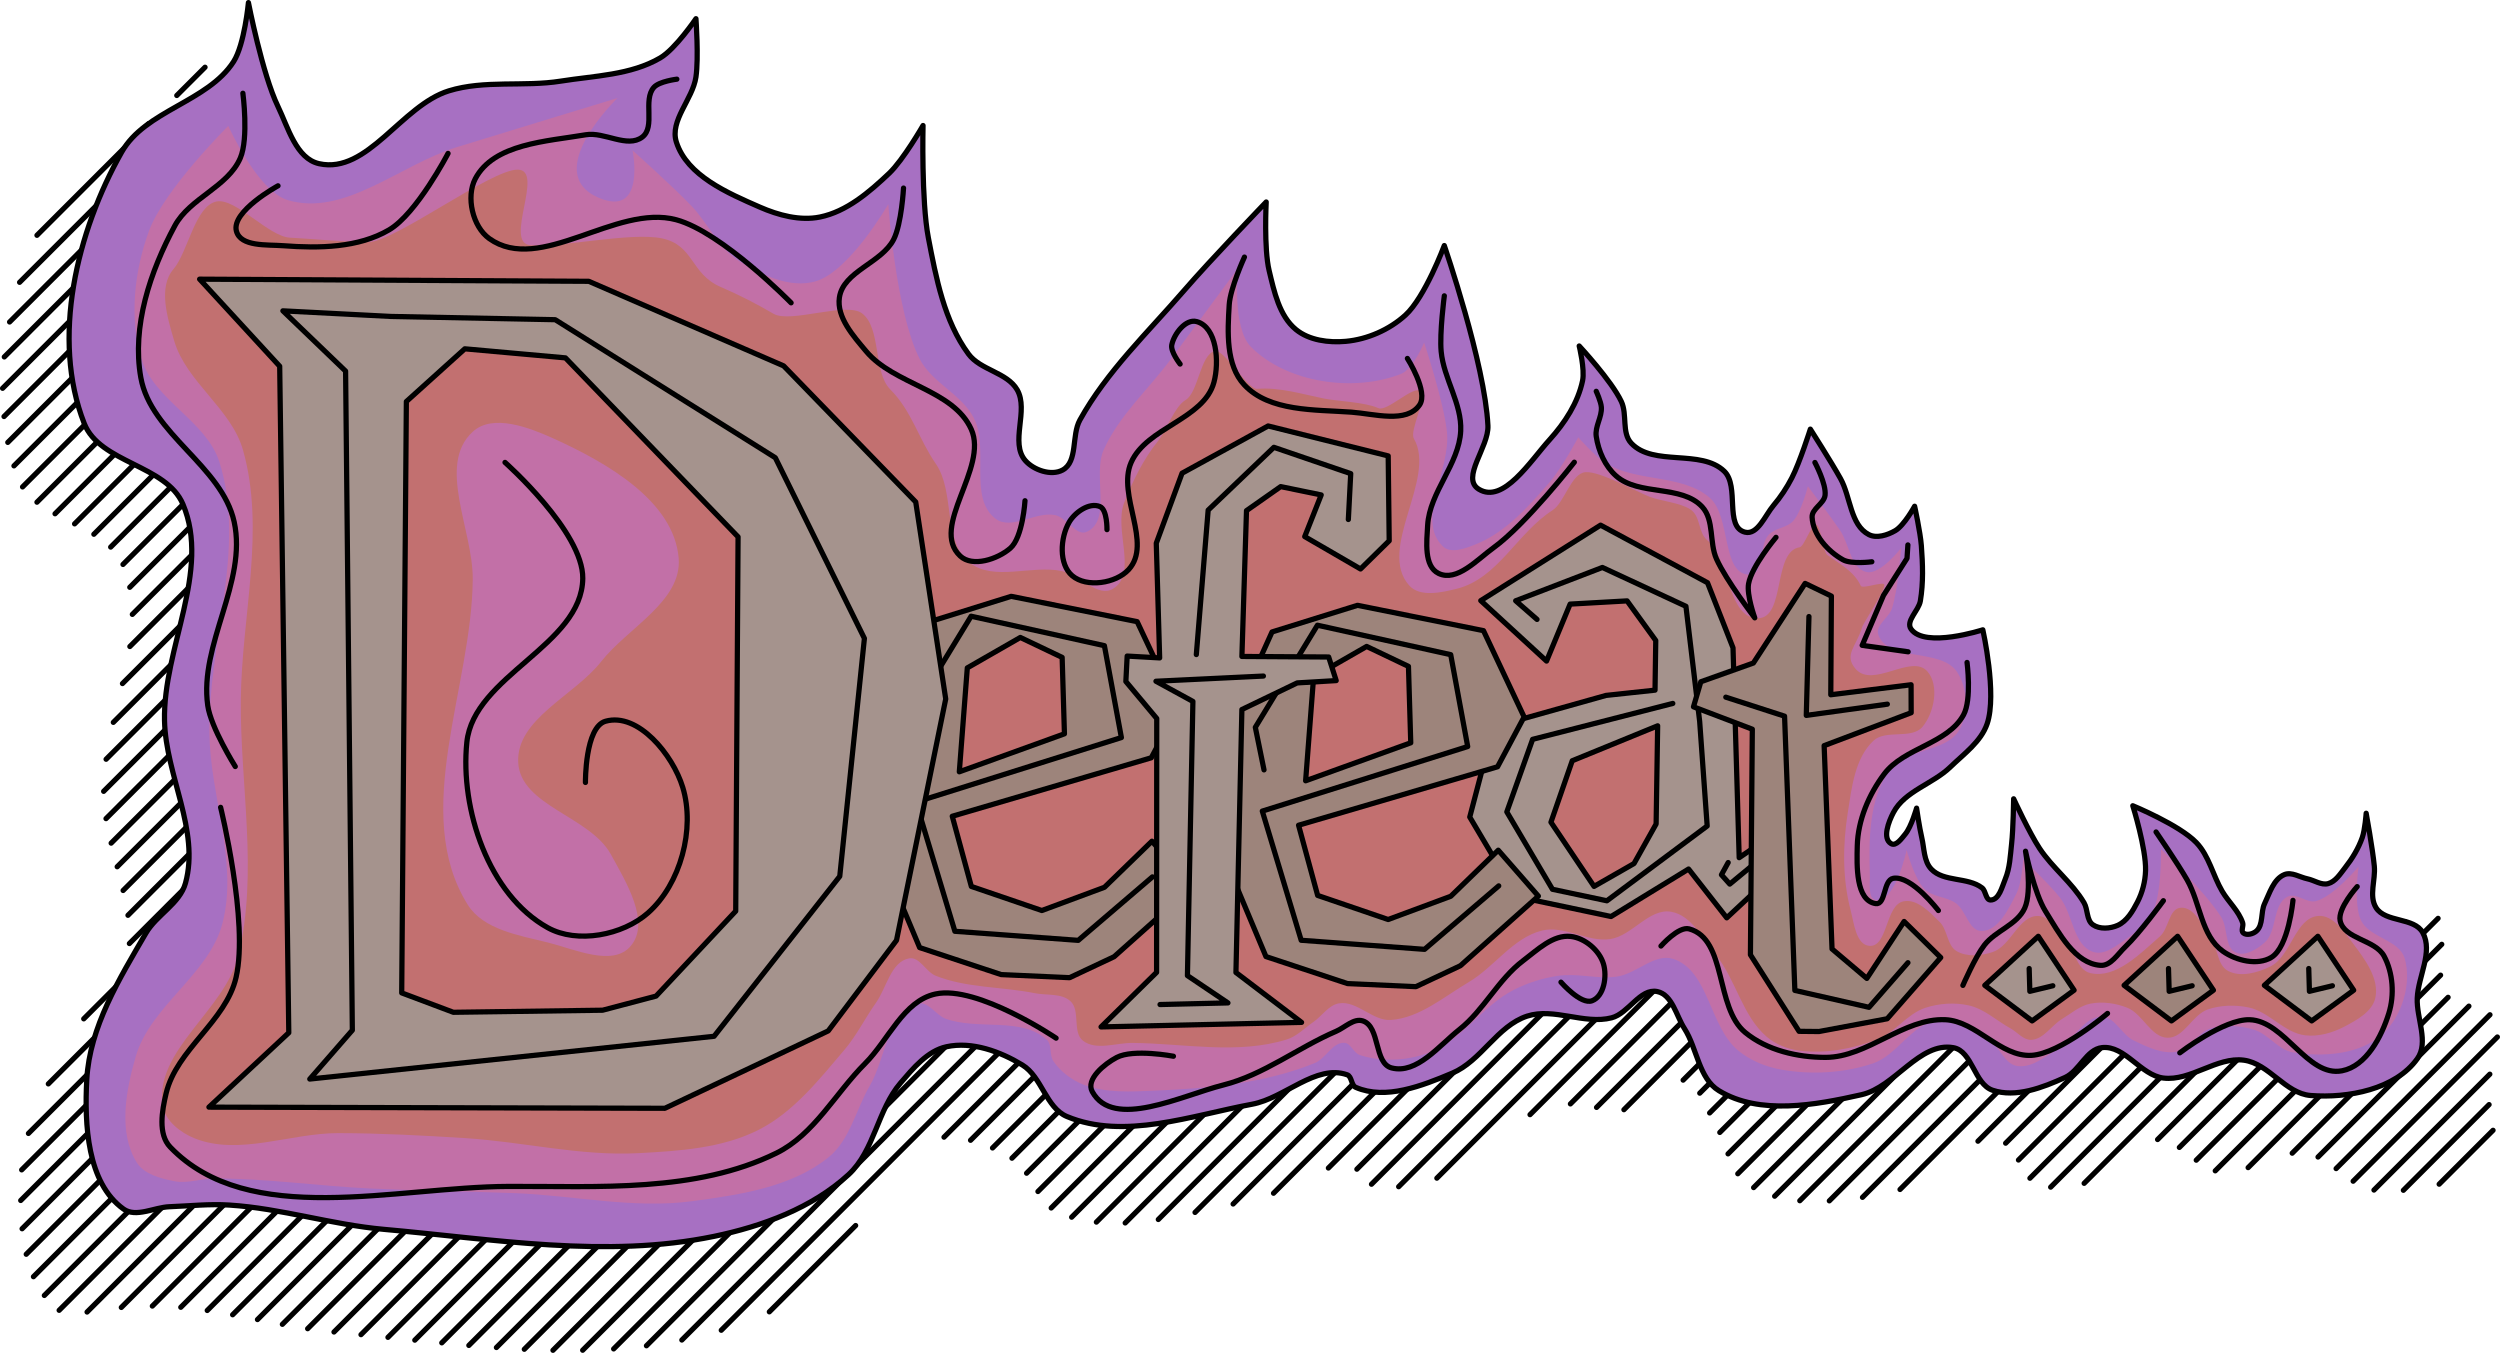 <?xml version="1.0" encoding="UTF-8" standalone="no"?>
<!-- Created with Inkscape (http://www.inkscape.org/) -->

<svg
   width="238.44mm"
   height="129.039mm"
   viewBox="0 0 238.44 129.039"
   version="1.1"
   id="svg5"
   inkscape:version="1.2.2 (b0a8486541, 2022-12-01)"
   sodipodi:docname="defeat.svg"
   xmlns:inkscape="http://www.inkscape.org/namespaces/inkscape"
   xmlns:sodipodi="http://sodipodi.sourceforge.net/DTD/sodipodi-0.dtd"
   xmlns="http://www.w3.org/2000/svg"
   xmlns:svg="http://www.w3.org/2000/svg">
  <sodipodi:namedview
     id="namedview7"
     pagecolor="#4d4d4d"
     bordercolor="#666666"
     borderopacity="1.0"
     inkscape:pageshadow="2"
     inkscape:pageopacity="0"
     inkscape:pagecheckerboard="false"
     inkscape:document-units="mm"
     showgrid="false"
     inkscape:zoom="0.56569164"
     inkscape:cx="829.95747"
     inkscape:cy="624.01488"
     inkscape:window-width="1916"
     inkscape:window-height="1037"
     inkscape:window-x="0"
     inkscape:window-y="0"
     inkscape:window-maximized="1"
     inkscape:current-layer="g1326457"
     inkscape:showpageshadow="2"
     inkscape:deskcolor="#4d4d4d"
     showguides="true" />
  <defs
     id="defs2" />
  <g
     inkscape:label="Layer 1"
     inkscape:groupmode="layer"
     id="layer1"
     transform="translate(39.993,-84.956)">
    <g
       id="g1326457"
       transform="translate(-811.206,127.527)">
      <path
         style="fill:none;stroke:#000000;stroke-width:0.5;stroke-linecap:round;stroke-linejoin:bevel"
         d="m 788.074,-33.464 2.694,-2.694 m -5.385,5.385 -10.644,10.644 m -1.656,4.484 18.543,-18.543 m 0.869,1.96 -20.367,20.367 m -0.505,3.333 21.744,-21.744 m 0.873,1.955 -22.78,22.78 m 0.136,2.692 23.53,-23.53 m 0.888,1.94 -24.057,24.057 m 0.588,2.24 24.358,-24.358 m 0.905,1.923 -24.443,24.443 m 1.373,1.456 23.975,-23.975 m 0.912,1.917 -23.161,23.161 m 1.864,0.964 22.221,-22.221 m 0.924,1.905 -21.307,21.307 m 1.603,1.225 20.641,-20.641 m 0.944,1.885 -20.411,20.411 m 0.648,2.18 20.709,-20.709 m 0.965,1.863 -21.429,21.429 m -0.237,3.065 22.631,-22.631 m 0.98,1.848 -24.316,24.316 m -0.872,3.7 26.177,-26.177 m 0.994,1.835 -27.86,27.86 m -0.233,3.061 29.108,-29.108 m 1.015,1.813 -29.898,29.898 m 0.49,2.338 30.445,-30.445 m 1.043,1.785 -30.912,30.912 m 0.565,2.264 31.406,-31.406 m 1.074,1.755 -32.017,32.017 m 0.134,2.694 32.964,-32.964 m 1.107,1.722 -38.424,38.424 m -3.377,6.205 42.909,-42.909 m 1.142,1.686 -45.948,45.948 m -0.646,3.475 47.737,-47.737 m 1.178,1.65 -49.006,49.006 m 0.131,2.697 50.057,-50.057 m 1.217,1.611 -50.879,50.879 m 0.688,2.14 51.414,-51.414 m 1.262,1.566 -51.637,51.637 m 1.412,1.416 51.493,-51.493 m 1.313,1.515 -50.143,50.143 m 3.266,-0.438 48.196,-48.196 m 1.371,1.458 -46.608,46.608 m 2.713,0.116 45.278,-45.278 m 1.428,1.4 -44.183,44.183 m 2.421,0.408 43.218,-43.218 m 1.49,1.338 -42.338,42.338 m 2.375,0.454 41.502,-41.502 m 1.562,1.266 -40.653,40.653 m 2.512,0.316 39.771,-39.771 m 1.667,1.161 -38.862,38.862 m 2.572,0.257 37.999,-37.999 m 1.775,1.053 -37.214,37.214 m 2.573,0.256 36.478,-36.478 m 1.897,0.932 -35.793,35.793 m 2.629,0.199 35.141,-35.141 m 2.047,0.781 -34.528,34.528 m 2.733,0.096 33.933,-33.933 m 2.222,0.606 -33.322,33.322 m 2.955,-0.126 32.703,-32.703 m 2.442,0.386 -32.017,32.017 m 3.375,-0.547 31.207,-31.207 m 2.715,0.113 -30.162,30.162 m 21.245,-18.416 11.78,-11.78 m -20.208,20.208 -8.231,8.231 m 19.191,-16.362 12.164,-12.164 m 2.936,-0.108 -13.005,13.005 m 1.853,0.976 14.098,-14.098 m 2.966,-0.138 -15.668,15.668 m 1.083,1.745 17.561,-17.561 M 890.745,53.37 871.472,72.642 m 1.95,0.878 20.297,-20.297 m 2.975,-0.147 -20.912,20.912 m 2.748,0.081 21.165,-21.165 m 3.002,-0.174 -21.009,21.009 m 3.503,-0.674 20.508,-20.508 m 3.002,-0.174 -19.879,19.879 m 3.855,-1.027 19.026,-19.026 m 3.011,-0.183 -16.804,16.804 m 2.717,0.111 17.11,-17.11 m 3.023,-0.195 -18.74,18.74 m 2.592,0.236 19.171,-19.171 m 3.023,-0.195 -18.551,18.551 m 8.886,-6.058 12.689,-12.689 m 3.031,-0.203 -11.868,11.868 m 2.493,0.335 12.418,-12.419 m 3.044,-0.215 -12.851,12.851 m 5.647,-2.819 10.248,-10.248 m 3.043,-0.215 -11.705,11.705 m 0.942,1.887 13.806,-13.806 m 3.047,-0.218 -15.883,15.883 m 0.785,2.044 18.164,-18.164 m 3.065,-0.237 -20.298,20.298 m 1.51,1.319 21.854,-21.854 m 3.065,-0.237 -22.914,22.914 m 2.399,0.43 23.581,-23.581 m 3.065,-0.237 -23.83,23.83 m 3.163,-0.334 23.76,-23.76 m 3.093,-0.264 -23.274,23.274 m 7.433,-4.604 18.934,-18.934 m 3.093,-0.264 -19.387,19.387 m 1.224,1.605 21.256,-21.256 m 3.1,-0.271 -23.264,23.264 m 1.978,0.851 24.406,-24.406 m 3.12,-0.291 -24.332,24.332 m 7.005,-4.177 20.462,-20.462 m 3.144,-0.315 -21.53,21.53 m 1.612,1.216 23.063,-23.063 m 0.352,2.476 -21.603,21.603 m 3.136,-0.307 18.355,-18.355 m 0.715,2.113 -14.866,14.866 m 2.462,0.366 14.389,-14.389 m 2.009,0.82 -14.672,14.672 m 1.624,1.204 13.754,-13.754 m -0.719,3.547 -11.05,11.051 m 2.806,0.022 8.173,-8.173 m 0.378,2.451 -5.139,5.139"
         id="path17626"
         sodipodi:nodetypes="cccccccccccccccccccccccccccccccccccccccccccccccccccccccccccccccccccccccccccccccccccccccccccccccccccccccccccccccccccccccccccccccccccccccccccccccccccccccccccccccccccccccccccccccccccccccccccccccccccccccccccccccccccccccccccccccccccccccc" />
      <path
         style="opacity:1;fill:#a770c2;fill-opacity:1;stroke:#000000;stroke-width:0.5;stroke-linecap:round;stroke-linejoin:round;stroke-opacity:1"
         d="m 787.369,72.522 c -1.459,0.057 -3.188,1.071 -4.374,0.221 -3.477,-2.492 -3.735,-8.073 -3.506,-12.345 0.268,-5.013 3.114,-9.625 5.638,-13.965 1.019,-1.752 3.232,-2.814 3.774,-4.767 1.393,-5.02 -1.884,-10.292 -1.997,-15.501 -0.15,-6.908 4.445,-14.291 1.752,-20.654 -1.579,-3.731 -7.928,-3.922 -9.409,-7.693 -3.183,-8.106 -0.711,-18.296 3.57,-25.88 2.25,-3.987 8.214,-4.779 10.678,-8.637 1.04,-1.629 1.412,-5.623 1.412,-5.623 0,0 1.32,6.806 2.811,9.893 0.977,2.022 1.74,4.986 3.933,5.471 4.618,1.023 7.853,-5.555 12.373,-6.949 3.412,-1.052 7.145,-0.364 10.671,-0.926 3.207,-0.511 6.686,-0.571 9.487,-2.214 1.455,-0.854 3.407,-3.74 3.407,-3.74 0,0 0.27,3.73 -2.7e-4,5.565 -0.315,2.136 -2.522,4.145 -1.867,6.202 1.021,3.205 4.88,4.853 7.961,6.203 1.773,0.776 3.831,1.329 5.728,0.946 2.55,-0.516 4.711,-2.375 6.6,-4.164 1.354,-1.283 3.237,-4.564 3.237,-4.564 0,0 -0.167,7.195 0.507,10.702 0.738,3.839 1.508,7.939 3.826,11.087 1.139,1.547 3.68,1.751 4.644,3.412 1.137,1.959 -0.713,5.045 0.777,6.752 0.804,0.921 2.476,1.488 3.552,0.909 1.484,-0.798 0.839,-3.301 1.655,-4.775 2.562,-4.628 6.489,-8.363 9.948,-12.365 2.506,-2.9 7.821,-8.428 7.821,-8.428 0,0 -0.228,4.421 0.28,6.545 0.479,2.001 0.966,4.312 2.555,5.619 1.258,1.034 3.132,1.274 4.753,1.127 2.062,-0.187 4.154,-1.106 5.686,-2.498 1.876,-1.705 3.711,-6.638 3.711,-6.638 0,0 3.884,11.295 4.162,17.181 0.096,2.037 -2.611,4.985 -0.874,6.055 2.34,1.442 4.917,-2.684 6.761,-4.723 1.44,-1.592 2.7,-3.522 3.14,-5.623 0.227,-1.086 -0.321,-3.312 -0.321,-3.312 0,0 3.072,3.295 4.019,5.299 0.582,1.232 0.014,2.986 0.949,3.977 2.118,2.246 6.647,0.529 8.869,2.674 1.472,1.42 -0.007,5.313 1.978,5.808 1.204,0.3 1.913,-1.601 2.715,-2.549 0.681,-0.804 1.271,-1.694 1.753,-2.63 0.758,-1.474 1.763,-4.648 1.763,-4.648 0,0 1.984,3.11 2.88,4.721 0.969,1.742 0.926,4.42 2.696,5.337 0.753,0.39 1.782,0.051 2.516,-0.372 0.86,-0.496 1.854,-2.332 1.854,-2.332 0,0 0.545,2.489 0.641,3.755 0.133,1.754 0.199,3.542 -0.094,5.277 -0.157,0.93 -1.432,1.922 -0.882,2.689 1.329,1.853 6.84,0.065 6.84,0.065 0,0 1.38,6.132 0.412,8.961 -0.585,1.711 -2.218,2.871 -3.516,4.13 -1.661,1.61 -4.343,2.284 -5.421,4.33 -0.464,0.88 -1.081,2.48 -0.219,2.977 0.473,0.272 1.004,-0.502 1.352,-0.922 0.572,-0.691 1.074,-2.468 1.074,-2.468 0,0 0.274,1.884 0.493,2.808 0.241,1.016 0.187,2.239 0.902,3 1.18,1.256 3.484,0.744 4.849,1.796 0.373,0.288 0.341,1.157 0.812,1.157 0.814,-7.1e-5 1.089,-1.248 1.402,-1.999 0.436,-1.047 0.477,-2.221 0.603,-3.348 0.16,-1.427 0.196,-4.304 0.196,-4.304 0,0 1.493,3.245 2.473,4.729 1.229,1.861 3.101,3.26 4.237,5.179 0.385,0.651 0.228,1.673 0.849,2.104 0.648,0.449 1.645,0.379 2.365,0.057 0.885,-0.397 1.435,-1.358 1.882,-2.219 0.475,-0.916 0.744,-1.966 0.775,-2.997 0.062,-2.103 -1.217,-6.192 -1.217,-6.192 0,0 4.434,1.828 6.053,3.506 1.22,1.264 1.584,3.139 2.475,4.653 0.606,1.03 1.576,1.874 1.951,3.009 0.101,0.306 -0.189,0.761 0.061,0.965 0.322,0.264 0.921,0.1 1.237,-0.171 0.697,-0.596 0.4,-1.805 0.795,-2.632 0.48,-1.004 0.853,-2.33 1.88,-2.76 0.69,-0.289 1.476,0.25 2.208,0.402 0.659,0.136 1.316,0.631 1.966,0.457 0.715,-0.192 1.163,-0.937 1.622,-1.519 0.684,-0.867 1.272,-1.838 1.638,-2.879 0.259,-0.737 0.372,-2.315 0.372,-2.315 0,0 0.611,3.351 0.776,5.044 0.129,1.317 -0.538,2.846 0.167,3.967 0.896,1.425 3.651,0.9 4.456,2.379 0.999,1.837 -0.442,4.162 -0.528,6.251 -0.079,1.92 1.124,4.2 0.01,5.766 -2.082,2.926 -6.604,3.791 -10.184,3.512 -2.389,-0.186 -3.978,-3.044 -6.353,-3.366 -2.599,-0.352 -5.078,2.021 -7.681,1.703 -2.16,-0.264 -3.683,-3.141 -5.846,-2.905 -1.504,0.164 -2.156,2.222 -3.533,2.847 -2.134,0.969 -4.704,1.969 -6.923,1.217 -1.74,-0.589 -1.922,-3.732 -3.73,-4.056 -3.231,-0.579 -5.566,3.761 -8.768,4.485 -4.42,1 -9.717,1.974 -13.59,-0.379 -1.933,-1.174 -2.074,-4.028 -3.295,-5.933 -0.786,-1.227 -1.16,-3.223 -2.585,-3.525 -1.641,-0.347 -2.74,2.088 -4.365,2.504 -2.601,0.665 -5.501,-0.994 -8.053,-0.162 -2.845,0.928 -4.385,4.28 -7.144,5.44 -2.859,1.203 -6.367,2.598 -9.207,1.35 -0.441,-0.194 -0.358,-1.036 -0.812,-1.195 -2.985,-1.045 -5.954,2.23 -9.064,2.806 -5.803,1.076 -12.22,3.45 -17.665,1.175 -1.998,-0.835 -2.398,-3.788 -4.247,-4.914 -2.121,-1.292 -4.817,-2.275 -7.242,-1.742 -1.819,0.399 -3.172,2.049 -4.385,3.462 -2.18,2.54 -2.49,6.472 -4.956,8.735 -3.469,3.183 -8.226,4.933 -12.836,5.889 -10.278,2.131 -21.028,0.258 -31.483,-0.67 -4.956,-0.44 -9.781,-1.999 -14.747,-2.317 -1.898,-0.121 -3.804,0.086 -5.705,0.16 z"
         id="path13545"
         sodipodi:nodetypes="aaaaaaaaaacaaaaacaaaaacaaaaaaacaaaacaaaacaaaaaacaaacaaacaaaaacaaaaaacaaaaaacaaaaaaaaaaacaaaaaaaaaaaaaaaaaaaaaaaaaaaaaaa" />
      <path
         style="opacity:1;fill:#c270a7;fill-opacity:1;stroke:none;stroke-width:0.5;stroke-linecap:round;stroke-linejoin:round;stroke-opacity:1"
         d="m 787.852,70.091 c -1.312,-0.261 -2.884,-0.652 -3.594,-1.785 -1.792,-2.861 -1.041,-6.885 -0.095,-10.126 1.415,-4.846 6.997,-7.803 8.267,-12.688 1.519,-5.846 -1.152,-12.039 -1.248,-18.079 -0.138,-8.641 3.551,-17.663 0.96,-25.907 -1.236,-3.931 -6.254,-5.925 -7.443,-9.87 -1.178,-3.908 -0.674,-8.395 0.741,-12.223 1.446,-3.911 7.545,-9.976 7.545,-9.976 0,0 2.764,6.185 5.647,7.068 5.39,1.65 10.756,-3.375 16.141,-5.038 5.108,-1.578 15.337,-4.688 15.337,-4.688 0,0 -7.373,7.105 -1.818,9.502 4.558,1.967 3.256,-4.506 3.256,-4.506 0,0 3.824,3.425 5.598,5.277 1.609,1.68 2.592,4.045 4.563,5.279 2.125,1.33 4.855,2.623 7.267,1.938 3.249,-0.922 6.959,-7.366 6.959,-7.366 0,0 0.712,10.286 2.992,14.758 1.153,2.262 3.984,3.355 5.152,5.609 1.512,2.917 -0.53,7.647 2.087,9.633 1.516,1.15 3.837,-0.738 5.697,-0.34 1.111,0.238 1.996,2.068 3.022,1.58 2.4,-1.141 0.513,-5.383 1.595,-7.81 1.457,-3.268 4.26,-5.751 6.388,-8.628 2.128,-2.877 6.38,-8.633 6.38,-8.633 0,0 -0.506,5.644 1.261,7.428 3.422,3.454 9.843,4.384 14.357,2.577 1.139,-0.456 2.174,-2.971 2.174,-2.971 0,0 1.861,5.59 2.175,8.497 0.392,3.627 -3.015,8.405 -0.389,10.937 0.776,0.748 2.227,0.175 3.224,-0.232 2.825,-1.152 4.98,-3.616 6.986,-5.915 1.105,-1.266 2.707,-4.254 2.707,-4.254 0,0 1.652,1.906 2.719,2.536 2.954,1.743 7.159,0.982 9.78,3.194 2.122,1.79 1.107,7.435 3.883,7.369 1.399,-0.033 0.826,-2.776 1.777,-3.803 0.609,-0.658 1.745,-0.652 2.342,-1.321 0.797,-0.893 1.396,-3.307 1.396,-3.307 0,0 2.09,2.777 3.072,4.21 0.891,1.3 1.011,3.675 2.558,3.978 1.302,0.255 3.257,-2.29 3.257,-2.29 0,0 -0.265,3.908 -0.865,5.752 -0.292,0.895 -1.605,1.611 -1.306,2.504 0.882,2.626 5.977,1.251 7.511,3.558 1.012,1.521 1.126,3.873 0.248,5.476 -1.236,2.256 -5.199,1.755 -6.684,3.855 -1.975,2.791 -1.989,6.667 -1.879,10.084 0.026,0.803 -0.201,2.216 0.593,2.336 1.841,0.278 2.914,-4.766 2.914,-4.766 0,0 0.735,2.754 1.699,3.715 0.779,0.777 2.115,0.717 3.006,1.363 0.968,0.701 1.229,2.636 2.424,2.641 1.64,0.007 2.61,-2.137 3.356,-3.597 0.498,-0.974 0.633,-3.218 0.633,-3.218 0,0 2.49,2.322 3.527,3.663 1.231,1.593 1.242,4.518 3.153,5.152 1.095,0.363 2.257,-0.641 3.214,-1.286 0.989,-0.667 1.962,-1.507 2.478,-2.582 0.862,-1.798 0.771,-5.932 0.771,-5.932 0,0 4.226,4.051 5.761,6.508 0.64,1.025 0.284,2.854 1.385,3.349 0.88,0.395 2.009,-0.311 2.734,-0.948 1.222,-1.075 0.731,-3.619 2.175,-4.371 0.82,-0.428 1.853,0.654 2.745,0.41 1.674,-0.457 4.043,-3.278 4.043,-3.278 0,0 -0.511,3.587 0.235,5.126 0.799,1.649 3.634,1.842 4.156,3.598 0.713,2.399 -0.236,5.516 -2.072,7.217 -2.143,1.985 -5.7,2.238 -8.583,1.768 -1.418,-0.231 -2.346,-1.77 -3.727,-2.167 -1.308,-0.376 -2.773,-0.515 -4.08,-0.134 -1.271,0.37 -1.974,2.017 -3.279,2.243 -1.393,0.242 -2.828,-0.464 -4.103,-1.077 -1.144,-0.549 -1.787,-2.271 -3.056,-2.27 -1.688,4.39e-4 -2.596,2.189 -4.064,3.023 -1.265,0.718 -2.6,1.93 -4.033,1.672 -1.164,-0.21 -1.595,-1.789 -2.597,-2.416 -1.496,-0.936 -3.182,-2.102 -4.936,-1.912 -2.448,0.265 -3.825,3.29 -6.156,4.082 -2.767,0.939 -5.867,1.107 -8.745,0.605 -1.474,-0.257 -2.95,-0.86 -4.108,-1.807 -2.764,-2.258 -2.799,-7.596 -6.178,-8.744 -1.782,-0.606 -3.531,1.403 -5.394,1.672 -1.853,0.268 -3.763,-0.347 -5.615,-0.075 -1.457,0.214 -2.9,0.665 -4.214,1.329 -3.08,1.557 -5.093,5.001 -8.363,6.102 -2.009,0.676 -4.349,0.797 -6.358,0.122 -0.593,-0.199 -0.849,-1.142 -1.474,-1.162 -1.136,-0.037 -1.756,1.504 -2.809,1.933 -4.776,1.946 -10.094,2.41 -15.246,2.631 -2.287,0.098 -4.711,0.252 -6.841,-0.585 -1.118,-0.439 -2.156,-1.231 -2.839,-2.22 -0.408,-0.59 -0.109,-1.573 -0.64,-2.056 -2.431,-2.206 -6.56,-0.872 -9.643,-2.001 -0.936,-0.343 -1.668,-1.694 -2.628,-1.427 -2.917,0.81 -3.082,5.211 -4.606,7.827 -1.319,2.265 -1.887,5.165 -3.925,6.814 -3.539,2.862 -8.486,3.585 -12.997,4.19 -5.596,0.751 -11.279,-0.547 -16.921,-0.766 -4.631,-0.179 -9.267,-0.224 -13.896,-0.447 -4.925,-0.238 -9.832,-0.962 -14.763,-0.951 -1.275,0.003 -2.565,0.511 -3.815,0.263 z"
         id="path12676"
         sodipodi:nodetypes="aaaaaaaacaacscaaacaaaaaaacaacaaaacaaaaacaacaaaaaaacaaaacaaaacaaaaacaaaaaaaaaaaaaaaaaaaaaaaaaaaaaaaaaaaaa" />
      <path
         style="opacity:1;fill:#c27070;fill-opacity:1;stroke:none;stroke-width:0.5;stroke-linecap:round;stroke-linejoin:round;stroke-opacity:1"
         d="m 803.482,65.501 c -4.575,-0.007 -9.469,2.197 -13.716,0.495 -1.347,-0.54 -2.818,-1.685 -3.038,-3.119 -0.811,-5.279 5.955,-9.117 7.217,-14.307 1.921,-7.903 0.162,-16.266 0.236,-24.399 0.072,-7.943 2.377,-16.188 0.205,-23.829 -1.121,-3.941 -5.4,-6.466 -6.557,-10.397 -0.645,-2.191 -1.559,-5.122 -0.067,-6.852 1.367,-1.585 2.06,-6.074 4.127,-6.451 1.817,-0.331 4.956,3.351 6.98,3.456 2.563,0.133 5.167,0.428 7.495,0.416 2.512,-0.014 11.677,-6.937 14.229,-6.906 2.612,0.032 -1.389,7.021 1.213,7.209 3.077,0.223 9.537,-1.266 12.519,-0.657 3.102,0.634 2.721,3.384 5.625,4.637 1.719,0.742 3.404,1.599 5.039,2.558 1.608,0.943 6.94,-1.172 8.439,-0.043 1.858,1.399 1.053,5.618 2.695,7.258 2.051,2.048 2.711,4.735 4.334,7.077 1.896,2.734 0.615,7.388 3.23,9.444 2.317,1.822 5.924,0.192 8.807,0.807 1.687,0.36 3.433,2.586 4.897,1.674 2.339,-1.458 0.034,-5.639 1.045,-8.202 0.8,-2.026 1.82,-4.141 3.214,-5.863 0.804,-0.993 1.566,-3.294 2.648,-3.933 1.208,-0.713 1.385,-4.332 2.779,-4.664 0.902,-0.215 3.109,3.68 4.046,3.605 2.115,-0.17 4.317,0.509 6.325,0.919 1.307,0.267 3.941,0.338 5.222,0.92 0.839,0.382 3.307,-2.173 4.006,-1.623 0.737,0.581 -1.073,3.739 -0.61,4.538 2.197,3.792 -3.577,10.557 -0.433,14.016 1.02,1.122 3.069,0.662 4.539,0.293 3.916,-0.985 5.735,-5.313 9.115,-7.482 1.151,-0.738 1.778,-3.537 3.15,-3.634 1.395,-0.098 4.793,1.837 6.127,2.354 1.061,0.412 2.87,0.551 3.851,1.185 1.034,0.668 0.727,2.207 1.633,2.952 2.178,1.792 1.903,7.515 4.865,7.44 2.611,-0.067 1.366,-6.375 3.948,-6.769 0.431,-0.066 1.147,-2.283 1.561,-2.171 0.479,0.129 0.651,2.614 1.089,2.925 1.2,0.851 2.54,1.552 3.173,2.922 0.153,0.332 2.136,-0.437 2.242,-0.119 0.166,0.497 -1.945,3.531 -2.111,4.077 -0.559,1.836 -1.775,2.629 -0.625,3.965 1.644,1.911 5.323,-1.473 6.838,0.232 1.173,1.32 0.678,3.915 -0.443,5.279 -1.033,1.257 -3.505,0.23 -4.692,1.343 -1.775,1.666 -2.071,4.474 -2.45,6.879 -0.482,3.061 -0.511,6.296 0.276,9.293 0.324,1.235 0.511,3.282 1.783,3.391 1.778,0.152 1.512,-3.896 3.262,-4.246 1.303,-0.261 2.519,1.044 3.46,1.982 0.752,0.75 0.68,2.217 1.593,2.761 0.989,0.589 2.361,0.459 3.453,0.093 1.743,-0.584 2.472,-3.461 4.31,-3.44 1.107,0.013 1.787,1.325 2.547,2.13 0.946,1.003 1.118,3.016 2.462,3.321 2.437,0.554 4.744,-1.86 6.629,-3.501 0.847,-0.737 0.85,-2.639 1.969,-2.734 1.329,-0.113 2.061,1.732 2.852,2.805 0.716,0.97 0.601,2.638 1.662,3.212 1.192,0.645 2.828,0.186 4.045,-0.411 1.992,-0.977 2.373,-4.669 4.586,-4.824 1.397,-0.098 2.449,1.491 3.291,2.61 1.129,1.5 2.542,3.376 2.139,5.209 -0.286,1.304 -1.751,2.106 -2.932,2.727 -1.138,0.598 -2.489,0.991 -3.766,0.838 -1.99,-0.239 -3.43,-2.252 -5.392,-2.658 -1.273,-0.263 -2.667,-0.23 -3.895,0.194 -1.472,0.509 -2.259,2.715 -3.816,2.697 -1.603,-0.018 -2.371,-2.279 -3.864,-2.865 -1.092,-0.43 -2.347,-0.615 -3.499,-0.391 -1.012,0.197 -1.839,0.935 -2.72,1.469 -1.01,0.612 -1.754,1.933 -2.933,1.986 -0.746,0.034 -1.307,-0.721 -1.961,-1.082 -1.324,-0.731 -2.497,-1.858 -3.971,-2.196 -1.359,-0.312 -2.853,-0.208 -4.177,0.227 -1.75,0.575 -2.896,2.384 -4.62,3.033 -2.336,0.88 -4.941,1.371 -7.415,1.041 -1.11,-0.148 -2.24,-0.592 -3.09,-1.322 -2.332,-2.003 -2.93,-5.446 -4.864,-7.835 -1.235,-1.526 -2.312,-3.746 -4.246,-4.082 -2.092,-0.363 -3.713,2.293 -5.813,2.607 -2.163,0.324 -4.389,-1.342 -6.51,-0.812 -2.767,0.691 -4.539,3.476 -6.995,4.924 -2.366,1.395 -4.673,3.407 -7.413,3.601 -1.724,0.122 -3.229,-1.86 -4.936,-1.587 -0.997,0.159 -1.62,1.204 -2.451,1.778 -0.834,0.576 -1.574,1.369 -2.542,1.67 -4.679,1.457 -9.798,0.38 -14.699,0.329 -1.578,-0.016 -3.476,0.755 -4.73,-0.204 -1.048,-0.802 -0.227,-2.881 -1.199,-3.773 -0.857,-0.786 -2.264,-0.537 -3.405,-0.766 -3.136,-0.628 -6.478,-0.482 -9.451,-1.662 -0.936,-0.372 -1.533,-1.834 -2.525,-1.66 -1.739,0.305 -2.153,2.8 -3.174,4.241 -1.04,1.467 -1.839,3.111 -3.004,4.481 -2.409,2.832 -4.838,5.925 -8.15,7.615 -3.49,1.781 -7.625,2.038 -11.537,2.244 -5.505,0.29 -10.974,-1.088 -16.476,-1.435 -4.031,-0.255 -8.068,-0.47 -12.106,-0.477 z"
         id="path12062"
         sodipodi:nodetypes="aaaaaaassssssssssssaaasssssssssassssssasssssssaaaaaaaaaaaaaaaaaaaaaaaaaaaaaaaaaaaaaaaaaaaaaaaaaaaaaaaaaa" />
      <g
         id="g995204-2"
         style="stroke-width:0.46;stroke-dasharray:none"
         transform="matrix(1.086,0,0,1.087,354.341,-66.087)">
        <path
           id="path750885-9"
           style="fill:#a5938d;fill-opacity:1;stroke:#000000;stroke-width:0.46;stroke-linecap:round;stroke-linejoin:round;stroke-dasharray:none;stroke-opacity:1"
           d="m 524.426,67.712 -10.52,6.622 5.776,5.303 2.071,-4.998 5.003,-0.282 2.518,3.477 -0.065,4.355 -4.304,0.462 -9.888,2.773 -2.079,7.9 3.81,6.429 0.336,0.558 8.263,1.74 6.808,-4.167 3.353,4.283 5.623,-5.237 -0.663,-2.667 -3.867,2.626 -0.542,-18.413 -2.24,-5.713 z m 5.015,17.606 -0.135,8.614 -1.941,3.472 -3.51,2.004 -3.786,-5.63 1.871,-5.394 z"
           sodipodi:nodetypes="cccccccccccccccccccccccccccc" />
        <path
           style="opacity:1;fill:none;fill-opacity:1;stroke:#000000;stroke-width:0.46;stroke-linecap:round;stroke-linejoin:round;stroke-dasharray:none;stroke-opacity:1"
           d="m 535.634,97.316 -0.591,1.073 0.731,0.817 2.112,-1.743 1.954,-1.587 0.322,0.714"
           id="path984146-1" />
        <path
           style="fill:none;stroke:#000000;stroke-width:0.46;stroke-linecap:round;stroke-linejoin:round"
           d="m 518.845,75.983 -1.873,-1.635 7.615,-2.924 7.337,3.408 1.206,10.094 0.66,9.183 -8.807,6.562 -4.78,-1.007 -4.01,-6.793 2.267,-6.366 12.311,-3.15"
           id="path2434-2" />
      </g>
      <g
         id="g956608-6"
         transform="matrix(1.086,0,0,1.087,409.379,-90.132)"
         style="opacity:1;stroke:#000000;stroke-width:0.46;stroke-dasharray:none;stroke-opacity:1">
        <g
           id="g907768-7"
           transform="translate(-4.625,21.606)"
           style="stroke:#000000;stroke-width:0.46;stroke-dasharray:none;stroke-opacity:1">
          <path
             id="path750873-5"
             style="fill:#9d847b;fill-opacity:1;stroke:#000000;stroke-width:0.46;stroke-linecap:round;stroke-linejoin:round;stroke-dasharray:none;stroke-opacity:1"
             d="m 426.611,74.472 -7.506,2.337 -4.304,9.538 0.041,10.053 3.729,8.891 7.16,2.37 6.008,0.271 3.91,-1.839 6.847,-6.107 -3.524,-4.028 -4.169,4.042 -5.501,2.04 -6.191,-2.114 -1.676,-6.158 17.476,-5.129 2.332,-4.372 -3.57,-7.573 z m 0.803,3.608 3.672,1.75 0.201,6.705 -9.232,3.333 0.702,-9.117 z"
             sodipodi:nodetypes="cccccccccccccccccccccccc" />
          <path
             style="fill:none;stroke:#000000;stroke-width:0.46;stroke-linecap:round;stroke-linejoin:round"
             d="m 439.014,99.089 -6.515,5.569 -10.833,-0.796 -3.416,-11.335 18.039,-5.664 -1.492,-8.062 -11.705,-2.584 -5.455,8.959 0.763,3.734"
             id="path2258-3" />
        </g>
      </g>
      <g
         id="g6013"
         transform="matrix(1.086,0,0,1.087,442.409,-89.275)"
         style="opacity:1;stroke:#000000;stroke-width:0.46;stroke-dasharray:none;stroke-opacity:1">
        <g
           id="g6011"
           transform="translate(-4.625,21.606)"
           style="stroke:#000000;stroke-width:0.46;stroke-dasharray:none;stroke-opacity:1">
          <path
             id="path6007"
             style="fill:#9d847b;fill-opacity:1;stroke:#000000;stroke-width:0.46;stroke-linecap:round;stroke-linejoin:round;stroke-dasharray:none;stroke-opacity:1"
             d="m 426.611,74.472 -7.506,2.337 -4.304,9.538 0.041,10.053 3.729,8.891 7.16,2.37 6.008,0.271 3.91,-1.839 6.847,-6.107 -3.524,-4.028 -4.169,4.042 -5.501,2.04 -6.191,-2.114 -1.676,-6.158 17.476,-5.129 2.332,-4.372 -3.57,-7.573 z m 0.803,3.608 3.672,1.75 0.201,6.705 -9.232,3.333 0.702,-9.117 z"
             sodipodi:nodetypes="cccccccccccccccccccccccc" />
          <path
             style="fill:none;stroke:#000000;stroke-width:0.46;stroke-linecap:round;stroke-linejoin:round"
             d="m 439.014,99.089 -6.515,5.569 -10.833,-0.796 -3.416,-11.335 18.039,-5.664 -1.492,-8.062 -11.705,-2.584 -5.455,8.959 0.763,3.734"
             id="path6009" />
        </g>
      </g>
      <g
         id="g7504"
         transform="translate(-46.971,8.316)">
        <path
           style="opacity:1;fill:#9d847b;fill-opacity:1;stroke:#000000;stroke-width:0.5;stroke-linecap:round;stroke-linejoin:round"
           d="m 999.79,37.001 3.493,3.439 -5.104,5.838 -6.509,1.218 -1.898,-0.019 -4.64,-7.301 0.181,-21.515 -5.611,-2.135 0.699,-2.388 5.012,-1.787 4.935,-7.593 2.507,1.208 -0.058,9.411 7.657,-0.955 0.01,2.668 -8.301,3.14 0.753,19.392 3.319,2.808 z"
           id="path6052" />
        <path
           style="opacity:1;fill:none;fill-opacity:1;stroke:#000000;stroke-width:0.5;stroke-linecap:round;stroke-linejoin:round"
           d="m 1000.155,40.932 -3.711,4.255 -7.073,-1.612 -0.982,-26.156 -5.604,-1.812"
           id="path7497" />
        <path
           style="opacity:1;fill:none;fill-opacity:1;stroke:#000000;stroke-width:0.5;stroke-linecap:round;stroke-linejoin:round"
           d="m 998.192,16.273 -7.732,1.072 0.254,-9.428"
           id="path7499" />
      </g>
      <g
         id="g8728"
         transform="matrix(1.083,0,0,1.082,-87.852,3.72)"
         style="stroke-width:0.924">
        <path
           style="opacity:1;fill:#a5938d;fill-opacity:1;stroke:#000000;stroke-width:0.462;stroke-linecap:round;stroke-linejoin:round"
           d="m 890.194,47.738 17.657,-0.4 -5.779,-4.397 0.524,-23.181 4.871,-2.346 3.434,-0.203 -0.662,-2.08 -7.642,-0.048 0.405,-12.855 3.012,-2.117 3.567,0.734 -1.451,3.672 4.914,2.854 2.525,-2.484 -0.088,-7.482 -10.576,-2.64 -7.578,4.165 -2.271,6.171 0.298,10.109 -2.861,-0.162 -0.115,2.241 2.72,3.263 -0.014,22.378 z"
           id="path7822"
           sodipodi:nodetypes="cccccccccccccccccccccccc" />
        <path
           style="opacity:1;fill:none;fill-opacity:1;stroke:#000000;stroke-width:0.462;stroke-linecap:round;stroke-linejoin:round;stroke-opacity:1"
           d="m 895.388,45.765 5.978,-0.144 -3.566,-2.407 0.482,-24.168 -3.253,-1.778 9.461,-0.458"
           id="path8031" />
        <path
           style="opacity:1;fill:none;fill-opacity:1;stroke:#000000;stroke-width:0.462;stroke-linecap:round;stroke-linejoin:round;stroke-opacity:1"
           d="m 898.583,14.915 1.043,-12.731 5.788,-5.536 6.767,2.319 -0.21,4.042"
           id="path8033" />
      </g>
      <g
         id="g9052"
         transform="matrix(1.58,0,0,1.579,-486.224,-11.612)"
         style="stroke-width:0.633">
        <path
           id="path3925"
           style="opacity:1;fill:#a5938d;fill-opacity:1;stroke:#000000;stroke-width:0.316;stroke-linecap:round;stroke-linejoin:round"
           d="m 807.896,-2.744 4.834,5.259 0.549,40.259 -4.821,4.494 27.522,0.069 9.861,-4.674 4.122,-5.471 2.971,-14.578 -1.811,-11.9 -7.974,-8.221 -11.761,-5.108 z m 16.008,4.207 6.075,0.547 10.421,10.812 -0.142,22.605 -4.808,5.133 -3.227,0.853 -9.01,0.126 -3.117,-1.172 0.28,-35.72 z" />
        <path
           style="opacity:1;fill:none;fill-opacity:1;stroke:#000000;stroke-width:0.316;stroke-linecap:round;stroke-linejoin:round;stroke-opacity:1"
           d="m 814.546,45.571 24.405,-2.583 7.587,-9.663 1.488,-14.37 -5.377,-10.913 -13.287,-8.338 -9.93,-0.197 -6.509,-0.338 3.785,3.641 0.407,39.811 z"
           id="path8403" />
      </g>
      <g
         id="g10785"
         transform="translate(-0.447)">
        <path
           style="opacity:1;fill:#a5938d;fill-opacity:1;stroke:#000000;stroke-width:0.5;stroke-linecap:round;stroke-linejoin:round;stroke-opacity:1"
           d="m 965.474,54.799 -4.513,-3.392 5.102,-4.677 3.416,5.141 z"
           id="path10365"
           sodipodi:nodetypes="ccccc" />
        <path
           style="opacity:1;fill:none;fill-opacity:1;stroke:#000000;stroke-width:0.5;stroke-linecap:round;stroke-linejoin:round;stroke-opacity:1"
           d="m 967.45,51.448 -2.192,0.529 -0.064,-2.173"
           id="path10781" />
      </g>
      <g
         id="g10791"
         transform="translate(12.841)">
        <path
           style="opacity:1;fill:#9d847b;fill-opacity:1;stroke:#000000;stroke-width:0.5;stroke-linecap:round;stroke-linejoin:round;stroke-opacity:1"
           d="m 965.474,54.799 -4.513,-3.392 5.102,-4.677 3.416,5.141 z"
           id="path10787"
           sodipodi:nodetypes="ccccc" />
        <path
           style="opacity:1;fill:none;fill-opacity:1;stroke:#000000;stroke-width:0.5;stroke-linecap:round;stroke-linejoin:round;stroke-opacity:1"
           d="m 967.45,51.448 -2.192,0.529 -0.064,-2.173"
           id="path10789" />
      </g>
      <g
         id="g10935"
         transform="translate(26.218)">
        <path
           style="opacity:1;fill:#a5938d;fill-opacity:1;stroke:#000000;stroke-width:0.5;stroke-linecap:round;stroke-linejoin:round;stroke-opacity:1"
           d="m 965.474,54.799 -4.513,-3.392 5.102,-4.677 3.416,5.141 z"
           id="path10931"
           sodipodi:nodetypes="ccccc" />
        <path
           style="opacity:1;fill:none;fill-opacity:1;stroke:#000000;stroke-width:0.5;stroke-linecap:round;stroke-linejoin:round;stroke-opacity:1"
           d="m 967.45,51.448 -2.192,0.529 -0.064,-2.173"
           id="path10933" />
      </g>
      <path
         style="opacity:1;fill:#c270a7;fill-opacity:1;stroke:none;stroke-width:0.5;stroke-linecap:round;stroke-linejoin:round;stroke-opacity:1"
         d="m 823.439,47.314 c -2.728,-0.675 -6.137,-1.219 -7.622,-3.605 -5.467,-8.785 0.402,-20.691 0.484,-31.038 0.037,-4.689 -3.457,-10.901 0.002,-14.067 1.924,-1.761 5.42,-0.39 7.795,0.69 4.984,2.267 11.402,5.922 11.844,11.379 0.332,4.094 -4.857,6.627 -7.395,9.857 -2.564,3.265 -8.119,5.474 -7.909,9.62 0.21,4.143 6.841,5.127 8.835,8.764 1.433,2.614 3.818,6.46 1.897,8.74 -1.705,2.024 -5.362,0.294 -7.931,-0.341 z"
         id="path14506"
         sodipodi:nodetypes="aaaaaaaaaaa" />
      <path
         style="opacity:1;fill:none;fill-opacity:1;stroke:#000000;stroke-width:0.5;stroke-linecap:round;stroke-linejoin:round;stroke-opacity:1"
         d="m 827.05,32.056 c 0,0 -0.052,-5.288 1.921,-5.839 3.11,-0.869 6.415,3.212 7.358,6.301 1.211,3.963 -0.208,9.239 -3.314,11.983 -2.415,2.133 -6.745,2.97 -9.562,1.407 -5.623,-3.12 -8.371,-11.284 -7.715,-17.681 0.651,-6.349 10.977,-9.248 11.057,-15.63 0.056,-4.439 -7.416,-11.064 -7.416,-11.064"
         id="path14963"
         sodipodi:nodetypes="caaaaaac" />
      <path
         style="opacity:1;fill:none;fill-opacity:1;stroke:#000000;stroke-width:0.5;stroke-linecap:round;stroke-linejoin:round;stroke-opacity:1"
         d="m 793.652,30.537 c 0,0 -2.328,-3.71 -2.626,-5.816 -0.827,-5.842 3.784,-11.757 2.521,-17.52 -1.169,-5.335 -7.941,-8.379 -8.903,-13.755 -0.872,-4.872 0.896,-10.133 3.245,-14.489 1.421,-2.636 5.068,-3.704 6.245,-6.458 0.81,-1.894 0.244,-6.174 0.244,-6.174"
         id="path14965"
         sodipodi:nodetypes="caaaaac" />
      <path
         style="opacity:1;fill:none;fill-opacity:1;stroke:#000000;stroke-width:0.5;stroke-linecap:round;stroke-linejoin:round;stroke-opacity:1"
         d="m 797.729,-24.849 c 0,0 -4.477,2.434 -3.968,4.323 0.407,1.51 2.92,1.273 4.48,1.392 3.389,0.259 7.152,0.209 10.082,-1.514 2.646,-1.555 5.623,-7.29 5.623,-7.29"
         id="path14967"
         sodipodi:nodetypes="caaac" />
      <path
         style="opacity:1;fill:none;fill-opacity:1;stroke:#000000;stroke-width:0.5;stroke-linecap:round;stroke-linejoin:round;stroke-opacity:1"
         d="m 846.664,-13.689 c 0,0 -6.603,-6.75 -10.954,-7.922 -5.77,-1.553 -12.976,5.268 -17.836,1.792 -1.588,-1.135 -2.234,-3.972 -1.33,-5.702 1.751,-3.352 6.813,-3.562 10.542,-4.197 1.77,-0.302 3.953,1.309 5.383,0.223 1.294,-0.983 0.028,-3.536 1.112,-4.748 0.516,-0.576 2.187,-0.776 2.187,-0.776"
         id="path14969"
         sodipodi:nodetypes="caaaaaac" />
      <path
         style="opacity:1;fill:none;fill-opacity:1;stroke:#000000;stroke-width:0.5;stroke-linecap:round;stroke-linejoin:round;stroke-opacity:1"
         d="m 792.254,34.43 c 0,0 2.692,10.923 1.477,16.211 -0.965,4.2 -5.682,6.878 -6.676,11.071 -0.395,1.667 -0.792,3.889 0.395,5.123 7.505,7.802 21.435,3.794 32.261,3.75 8.585,-0.035 17.854,0.608 25.557,-3.181 3.596,-1.769 5.623,-5.713 8.458,-8.545 2.225,-2.222 3.64,-5.96 6.713,-6.628 3.989,-0.867 11.5,4.212 11.5,4.212"
         id="path15018"
         sodipodi:nodetypes="caaaaaaac" />
      <path
         style="opacity:1;fill:none;fill-opacity:1;stroke:#000000;stroke-width:0.5;stroke-linecap:round;stroke-linejoin:round;stroke-opacity:1"
         d="m 883.13,58.169 c 0,0 -3.817,-0.728 -5.412,0.115 -1.181,0.624 -2.97,2.09 -2.329,3.262 2.005,3.663 8.462,0.387 12.51,-0.637 3.848,-0.973 7.102,-3.555 10.749,-5.121 0.84,-0.361 1.694,-1.277 2.559,-0.983 1.656,0.563 1.041,4.041 2.735,4.479 2.399,0.621 4.523,-2.129 6.465,-3.668 2.336,-1.851 3.696,-4.764 6.074,-6.561 1.357,-1.025 2.859,-2.508 4.548,-2.312 1.353,0.157 2.739,1.33 3.121,2.637 0.342,1.171 0.054,3.059 -1.086,3.496 -1.077,0.413 -2.971,-1.771 -2.971,-1.771"
         id="path15020"
         sodipodi:nodetypes="caaaaaaaaaaac" />
      <path
         style="opacity:1;fill:none;fill-opacity:1;stroke:#000000;stroke-width:0.5;stroke-linecap:round;stroke-linejoin:round;stroke-opacity:1"
         d="m 929.63,47.658 c 0,0 1.673,-1.908 2.684,-1.636 3.618,0.976 2.458,7.508 5.355,9.884 2.07,1.698 4.996,2.379 7.673,2.372 3.987,-0.011 7.425,-3.767 11.407,-3.593 2.961,0.129 5.256,3.565 8.214,3.4 2.758,-0.154 7.258,-4 7.258,-4"
         id="path15022"
         sodipodi:nodetypes="caaaaac" />
      <path
         style="opacity:1;fill:none;fill-opacity:1;stroke:#000000;stroke-width:0.5;stroke-linecap:round;stroke-linejoin:round;stroke-opacity:1"
         d="m 979.113,57.844 c 0,0 4.212,-3.236 6.671,-3.158 3.352,0.106 5.509,5.51 8.801,4.871 2.32,-0.45 3.774,-3.244 4.471,-5.502 0.536,-1.735 0.398,-3.824 -0.454,-5.427 -0.842,-1.584 -3.81,-1.621 -4.194,-3.374 -0.26,-1.186 1.623,-3.262 1.623,-3.262"
         id="path15024"
         sodipodi:nodetypes="caaaaac" />
      <path
         style="opacity:1;fill:none;fill-opacity:1;stroke:#000000;stroke-width:0.5;stroke-linecap:round;stroke-linejoin:round;stroke-opacity:1"
         d="m 989.907,43.301 c 0,0 -0.405,4.447 -2.071,5.446 -1.327,0.796 -3.343,0.308 -4.607,-0.587 -2.072,-1.468 -2.154,-4.606 -3.416,-6.809 -0.903,-1.576 -2.964,-4.572 -2.964,-4.572"
         id="path15026"
         sodipodi:nodetypes="caaac" />
      <path
         style="opacity:1;fill:none;fill-opacity:1;stroke:#000000;stroke-width:0.5;stroke-linecap:round;stroke-linejoin:round;stroke-opacity:1"
         d="m 977.547,43.335 c 0,0 -2.265,3.097 -3.648,4.413 -0.707,0.673 -1.374,1.819 -2.348,1.752 -2.451,-0.167 -3.955,-3.084 -5.254,-5.17 -1.061,-1.704 -1.898,-5.716 -1.898,-5.716 0,0 0.663,3.772 -0.076,5.422 -0.712,1.589 -2.782,2.156 -3.848,3.532 -0.889,1.148 -2.05,3.843 -2.05,3.843"
         id="path15030"
         sodipodi:nodetypes="caaacaac" />
      <path
         style="opacity:1;fill:none;fill-opacity:1;stroke:#000000;stroke-width:0.5;stroke-linecap:round;stroke-linejoin:round;stroke-opacity:1"
         d="m 956.087,44.272 c 0,0 -2.562,-3.374 -4.298,-3.074 -0.966,0.167 -0.709,2.56 -1.678,2.414 -1.91,-0.288 -1.808,-3.591 -1.758,-5.523 0.062,-2.434 1.105,-4.892 2.568,-6.838 1.891,-2.515 6.064,-2.879 7.568,-5.644 0.798,-1.466 0.333,-4.996 0.333,-4.996"
         id="path15083"
         sodipodi:nodetypes="caaaaac" />
      <path
         style="opacity:1;fill:none;fill-opacity:1;stroke:#000000;stroke-width:0.5;stroke-linecap:round;stroke-linejoin:round;stroke-opacity:1"
         d="m 953.203,19.596 -4.382,-0.615 2.029,-4.762 2.247,-3.539 0.083,-1.278"
         id="path15137" />
      <path
         style="opacity:1;fill:none;fill-opacity:1;stroke:#000000;stroke-width:0.5;stroke-linecap:round;stroke-linejoin:round;stroke-opacity:1"
         d="m 949.741,11.009 c 0,0 -1.941,0.257 -2.743,-0.186 -1.466,-0.81 -2.874,-2.391 -2.954,-4.064 -0.039,-0.811 1.143,-1.291 1.237,-2.097 0.126,-1.082 -0.969,-3.122 -0.969,-3.122"
         id="path15139"
         sodipodi:nodetypes="caaac" />
      <path
         style="opacity:1;fill:none;fill-opacity:1;stroke:#000000;stroke-width:0.5;stroke-linecap:round;stroke-linejoin:round;stroke-opacity:1"
         d="m 940.6,8.678 c 0,0 -2.313,2.736 -2.615,4.421 -0.195,1.086 0.59,3.258 0.59,3.258 0,0 -2.732,-3.573 -3.647,-5.607 -0.706,-1.571 -0.2,-3.719 -1.37,-4.982 -1.975,-2.131 -6.031,-1.017 -8.206,-2.943 -1.055,-0.934 -1.693,-2.382 -1.897,-3.776 -0.137,-0.932 0.554,-1.844 0.489,-2.784 -0.037,-0.529 -0.489,-1.514 -0.489,-1.514"
         id="path15195"
         sodipodi:nodetypes="cacaaaaac" />
      <path
         style="opacity:1;fill:none;fill-opacity:1;stroke:#000000;stroke-width:0.5;stroke-linecap:round;stroke-linejoin:round;stroke-opacity:1"
         d="m 921.365,1.514 c 0,0 -4.658,5.952 -7.681,8.137 -1.572,1.136 -3.528,3.319 -5.27,2.466 -1.407,-0.689 -1.127,-3.021 -1.038,-4.585 0.182,-3.174 3.001,-5.825 3.153,-9 0.125,-2.601 -1.625,-4.992 -1.864,-7.585 -0.163,-1.763 0.301,-5.302 0.301,-5.302"
         id="path15252"
         sodipodi:nodetypes="caaaaac" />
      <path
         style="opacity:1;fill:none;fill-opacity:1;stroke:#000000;stroke-width:0.5;stroke-linecap:round;stroke-linejoin:round;stroke-opacity:1"
         d="m 905.445,-8.383 c 0,0 2.029,3.179 1.16,4.436 -1.239,1.792 -4.328,0.843 -6.501,0.686 -3.503,-0.252 -7.807,-0.037 -10.211,-2.597 -1.776,-1.891 -1.602,-5.059 -1.443,-7.648 0.098,-1.587 1.452,-4.545 1.452,-4.545"
         id="path15254"
         sodipodi:nodetypes="caaaac" />
      <path
         style="opacity:1;fill:none;fill-opacity:1;stroke:#000000;stroke-width:0.5;stroke-linecap:round;stroke-linejoin:round;stroke-opacity:1"
         d="m 883.767,-7.849 c 0,0 -0.93,-1.179 -0.795,-1.83 0.221,-1.062 1.335,-2.51 2.38,-2.219 1.931,0.538 2.163,3.848 1.643,5.784 -0.95,3.542 -6.432,4.295 -7.9,7.656 -1.363,3.118 2.067,7.699 -0.233,10.207 -1.221,1.331 -4.006,1.756 -5.385,0.591 -1.3,-1.098 -1.144,-3.62 -0.298,-5.096 0.548,-0.955 1.929,-1.93 2.942,-1.499 0.705,0.3 0.67,2.198 0.67,2.198"
         id="path15256"
         sodipodi:nodetypes="caaaaaaaac" />
      <path
         style="opacity:1;fill:none;fill-opacity:1;stroke:#000000;stroke-width:0.5;stroke-linecap:round;stroke-linejoin:round;stroke-opacity:1"
         d="m 868.973,5.188 c 0,0 -0.209,3.501 -1.407,4.534 -1.219,1.051 -3.596,1.838 -4.771,0.739 -2.954,-2.763 2.712,-8.4 1.052,-12.088 -1.707,-3.793 -7.351,-4.246 -10.021,-7.436 -1.227,-1.466 -2.83,-3.243 -2.554,-5.134 0.365,-2.501 4.03,-3.288 5.176,-5.541 0.753,-1.481 0.94,-4.896 0.94,-4.896"
         id="path15316"
         sodipodi:nodetypes="caaaaaac" />
    </g>
  </g>
</svg>
